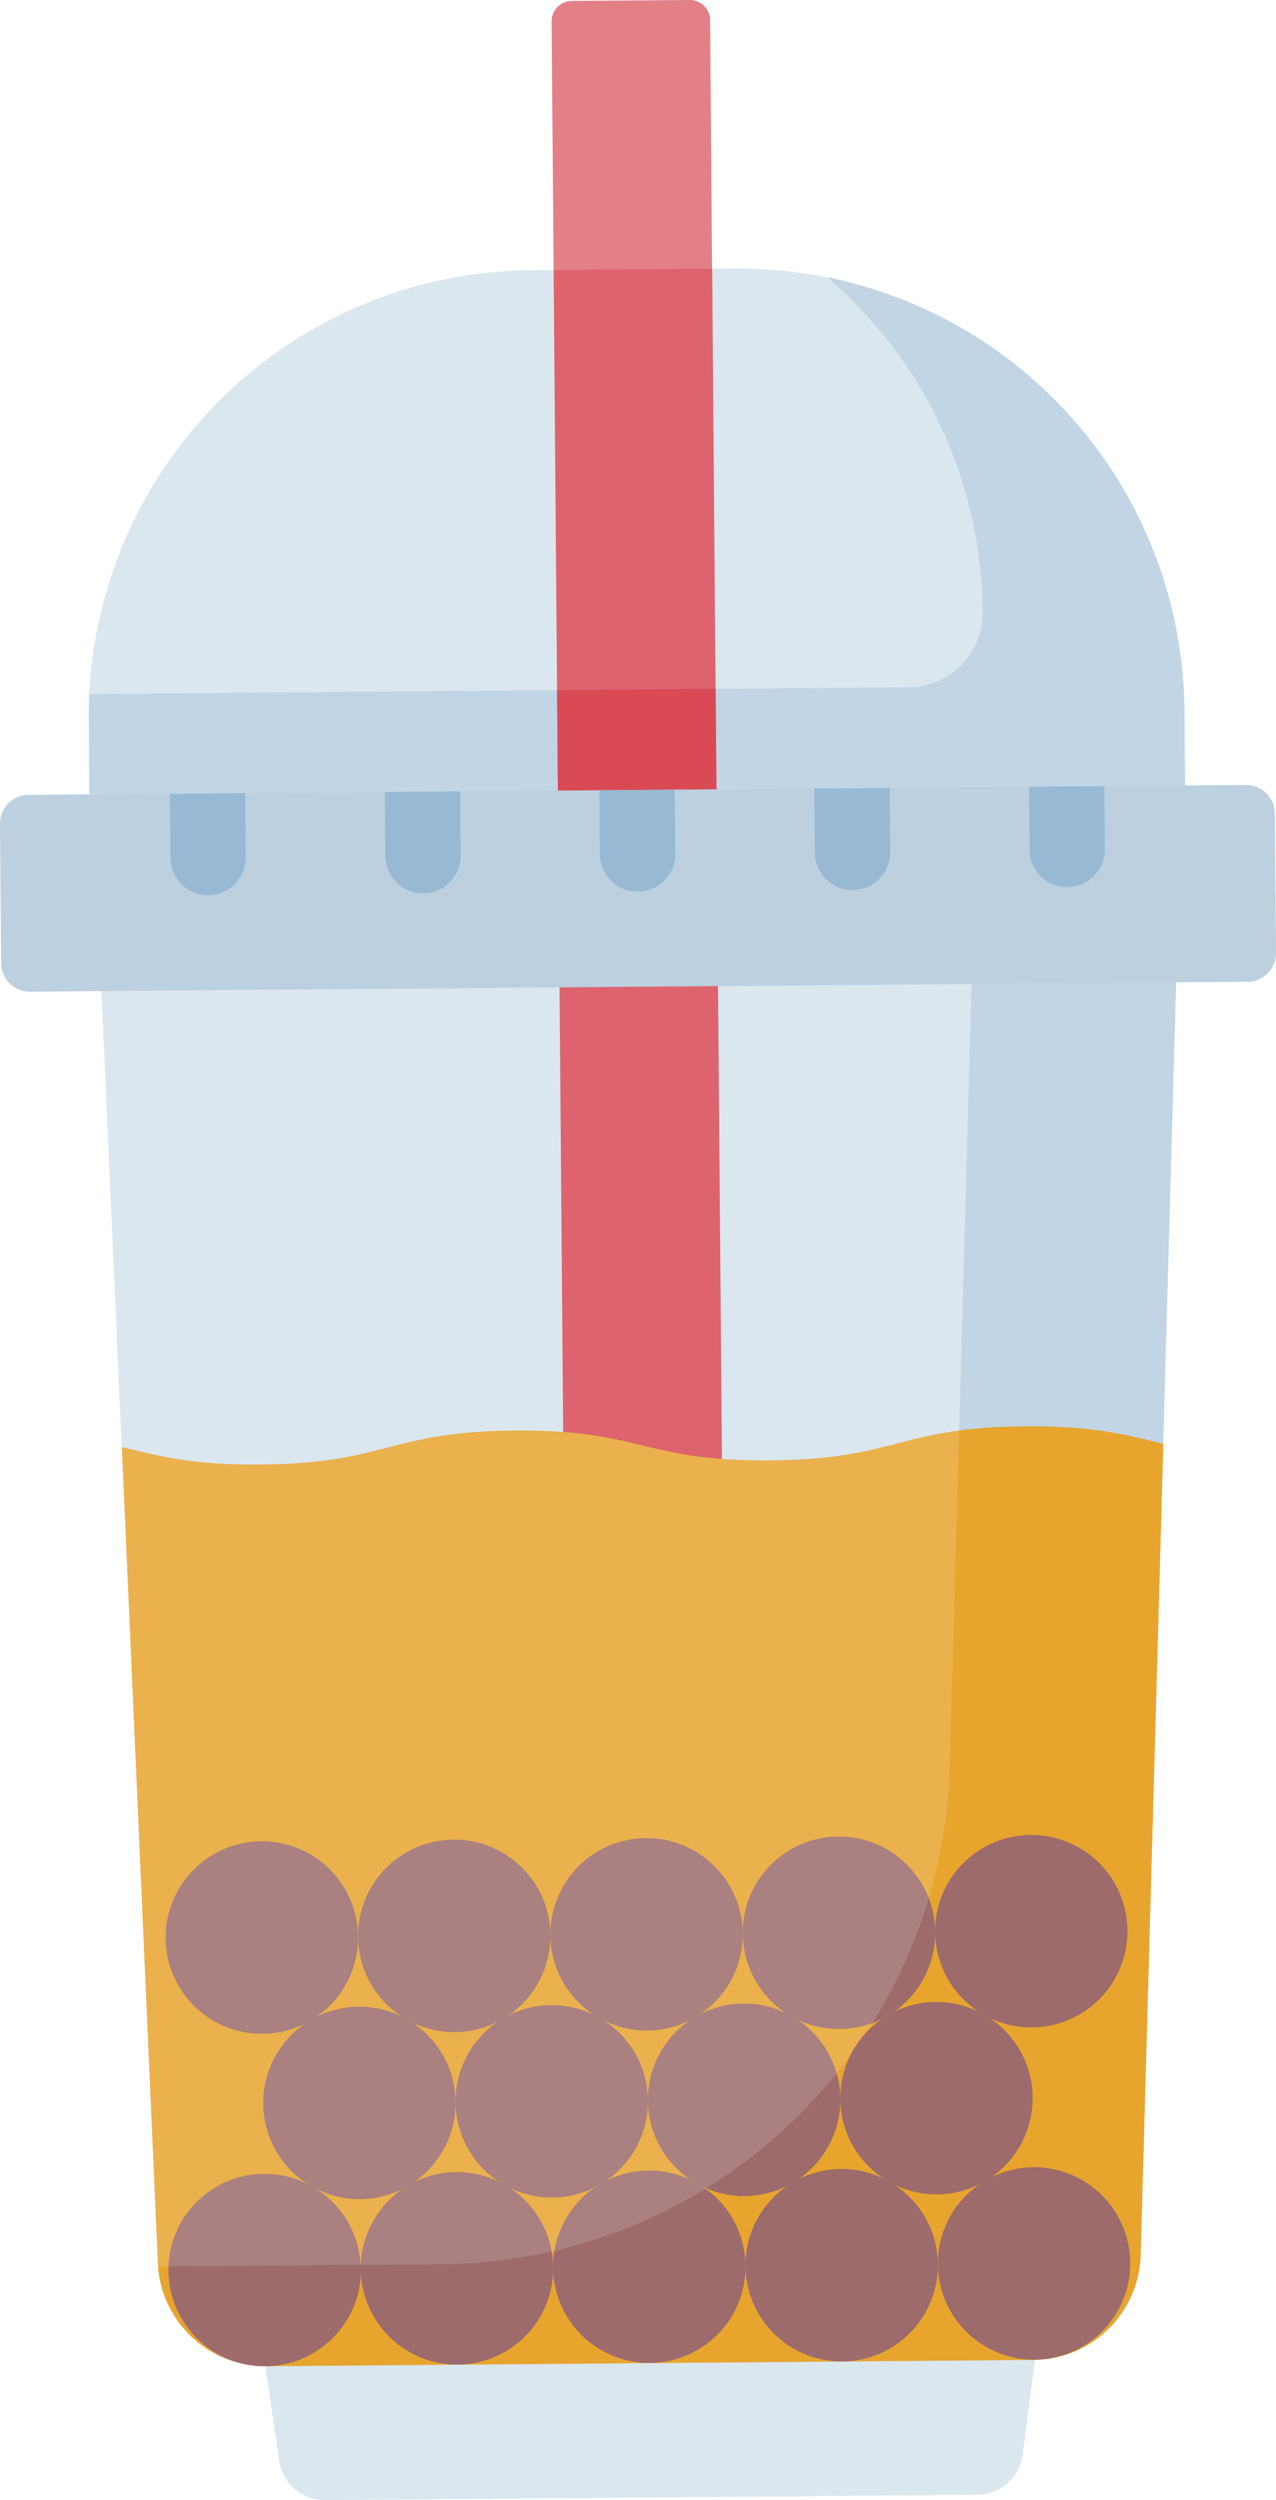 <svg xmlns="http://www.w3.org/2000/svg" viewBox="0 0 385.81 755.58"><defs><style>.cls-1{fill:#dae7ef;}.cls-2{fill:#c1d5e4;}.cls-3{fill:#dd636e;}.cls-4{fill:#e28086;}.cls-5{fill:#da4a54;}.cls-6{fill:#bcd0df;}.cls-7{fill:#98b9d3;}.cls-8{fill:#eab14d;}.cls-9{fill:#e7a52e;}.cls-10{fill:#aa8080;}.cls-11{fill:#9d6b6b;}</style></defs><title>miktea</title><g id="Layer_2" data-name="Layer 2"><g id="Classroom"><path class="cls-1" d="M295.39,754l-197,1.62a14.06,14.06,0,0,1-14-12l-4.14-28.45,94.15-43.86,138.51,42-3.69,28.52A14,14,0,0,1,295.39,754Z"/><path class="cls-1" d="M222.27,81.17l-61.81.51A134.73,134.73,0,0,0,26.83,217.53L27,240.11l331.29-2.72-.18-22.58A134.75,134.75,0,0,0,222.27,81.17Z"/><path class="cls-2" d="M250.19,83.84a134.39,134.39,0,0,1,46.94,101.1,22.59,22.59,0,0,1-22.4,22.77L27,209.74c-.12,2.58-.18,5.18-.15,7.79l.35,42.85,331.11-23-.18-22.58a134.77,134.77,0,0,0-107.92-131Z"/><path class="cls-1" d="M233,463.68c38.56-.31,107.8-29.86,118.67-27.31L355.6,296.9l-182.4-24L30.69,299.56,36.8,437.34C47.69,439.9,57.41,465.13,78.86,465Z"/><path class="cls-2" d="M293.76,297.4l-3.76,135c5.4-.72-.45,17.2,7.64,17.13,21.42-.18,43.2-15.67,54.07-13.12L355.6,296.9l-32-11.62Z"/><path class="cls-3" d="M169.18,298.43l1.29,157.24c20.58,1.53,27.41,6.61,48,8.13L217,286.16Z"/><path class="cls-4" d="M208.51,0,172.88.29a6.15,6.15,0,0,0-6.1,6.2l.62,75.13,48,13.23L214.71,6.1a6.15,6.15,0,0,0-6.2-6.1Z"/><rect class="cls-3" x="168.04" y="81.42" width="47.93" height="157.33" transform="translate(-1.31 1.58) rotate(-0.47)"/><path class="cls-5" d="M216.37,208.19l-47.93.39.25,30.37,48,6.21Z"/><path class="cls-6" d="M377.2,296.72l-368.11,3a8.67,8.67,0,0,1-8.74-8.6L0,249a8.68,8.68,0,0,1,8.6-8.76l368.12-3a8.68,8.68,0,0,1,8.74,8.61l.35,42.12a8.68,8.68,0,0,1-8.61,8.75Z"/><path class="cls-7" d="M63,270.56a11.4,11.4,0,0,0,11.3-11.48l-.16-19.36-22.78.19.16,19.35A11.39,11.39,0,0,0,63,270.56Z"/><path class="cls-7" d="M257.85,269a11.4,11.4,0,0,0,11.29-11.48L269,238.13l-22.78.18.16,19.36A11.39,11.39,0,0,0,257.85,269Z"/><path class="cls-7" d="M192.9,269.49A11.39,11.39,0,0,0,204.2,258L204,238.66l-22.77.19.16,19.35a11.39,11.39,0,0,0,11.47,11.29Z"/><path class="cls-7" d="M128,270a11.38,11.38,0,0,0,11.29-11.48l-.16-19.35-22.77.19.15,19.35A11.4,11.4,0,0,0,128,270Z"/><path class="cls-7" d="M311.14,237.78l.16,19.35a11.39,11.39,0,0,0,22.77-.18l-.16-19.36Z"/><path class="cls-8" d="M309.88,431.1c-38.55.32-38.47,9.95-77,10.26s-38.62-9.31-77.16-9-38.48,9.94-77,10.26c-21.46.17-31-2.73-41.88-5.29L47.73,684a32.59,32.59,0,0,0,32.83,31.15l232-1.9a32.62,32.62,0,0,0,32.32-31.69l6.84-245.15c-10.87-2.55-20.41-5.44-41.83-5.27Z"/><path class="cls-9" d="M309.88,431.1A160.08,160.08,0,0,0,290,432.36l-2.83,101.43A154.85,154.85,0,0,1,133.66,684.31L47.8,685a32.59,32.59,0,0,0,32.76,30.1l232-1.9a32.62,32.62,0,0,0,32.32-31.69l6.84-245.15c-10.87-2.55-20.41-5.44-41.83-5.27Z"/><path class="cls-10" d="M137.75,635.32a29.08,29.08,0,1,1-29.32-28.84,29.08,29.08,0,0,1,29.32,28.84Z"/><path class="cls-10" d="M195.91,634.85A29.08,29.08,0,1,1,166.59,606a29.08,29.08,0,0,1,29.32,28.84Z"/><path class="cls-10" d="M254.08,634.37a29.09,29.09,0,1,1-29.33-28.84,29.09,29.09,0,0,1,29.33,28.84Z"/><path class="cls-11" d="M213.55,661.36a29.12,29.12,0,0,0,40.53-27,30,30,0,0,0-1.11-7.75,155.48,155.48,0,0,1-39.42,34.74Z"/><path class="cls-10" d="M167.24,685.31a29.08,29.08,0,1,1-29.32-28.84,29.08,29.08,0,0,1,29.32,28.84Z"/><path class="cls-11" d="M167.24,685.31a28.56,28.56,0,0,0-.44-4.84,156,156,0,0,1-33.13,3.84l-24.57.2c0,.42,0,.85,0,1.28a29.08,29.08,0,1,0,58.16-.48Z"/><path class="cls-10" d="M109.08,685.79A29.08,29.08,0,1,1,79.76,657a29.08,29.08,0,0,1,29.32,28.84Z"/><path class="cls-11" d="M109.08,685.79c0-.43,0-.85,0-1.28l-58.1.47c0,.43,0,.86,0,1.29a29.08,29.08,0,0,0,23.81,28.37,34.07,34.07,0,0,0,5.67.47,29.08,29.08,0,0,0,28.68-29.32Z"/><path class="cls-11" d="M283.57,684.36a29.09,29.09,0,1,1-29.32-28.84,29.08,29.08,0,0,1,29.32,28.84Z"/><path class="cls-10" d="M225.4,684.83A29.08,29.08,0,1,1,196.08,656a29.08,29.08,0,0,1,29.32,28.84Z"/><path class="cls-11" d="M225.4,684.83a29,29,0,0,0-12.07-23.34,153.81,153.81,0,0,1-45.7,18.78,30.07,30.07,0,0,0-.39,5,29.08,29.08,0,1,0,58.16-.48Z"/><path class="cls-10" d="M166.42,584.86A29.08,29.08,0,1,1,137.1,556a29.09,29.09,0,0,1,29.32,28.85Z"/><path class="cls-10" d="M108.26,585.34a29.09,29.09,0,1,1-29.32-28.85,29.08,29.08,0,0,1,29.32,28.85Z"/><path class="cls-10" d="M282.74,583.9a29.08,29.08,0,1,1-29.32-28.84,29.08,29.08,0,0,1,29.32,28.84Z"/><path class="cls-11" d="M282.74,583.9a29,29,0,0,0-1.93-10.2,154,154,0,0,1-17,37.71,29.09,29.09,0,0,0,18.94-27.51Z"/><path class="cls-11" d="M312.23,633.89a29.08,29.08,0,1,1-29.31-28.84,29.08,29.08,0,0,1,29.31,28.84Z"/><path class="cls-11" d="M341.73,683.88A29.08,29.08,0,1,1,312.4,655a29.08,29.08,0,0,1,29.33,28.84Z"/><path class="cls-11" d="M340.9,583.43a29.08,29.08,0,1,1-29.32-28.85,29.07,29.07,0,0,1,29.32,28.85Z"/><path class="cls-10" d="M224.58,584.38a29.08,29.08,0,1,1-29.32-28.85,29.08,29.08,0,0,1,29.32,28.85Z"/></g></g></svg>